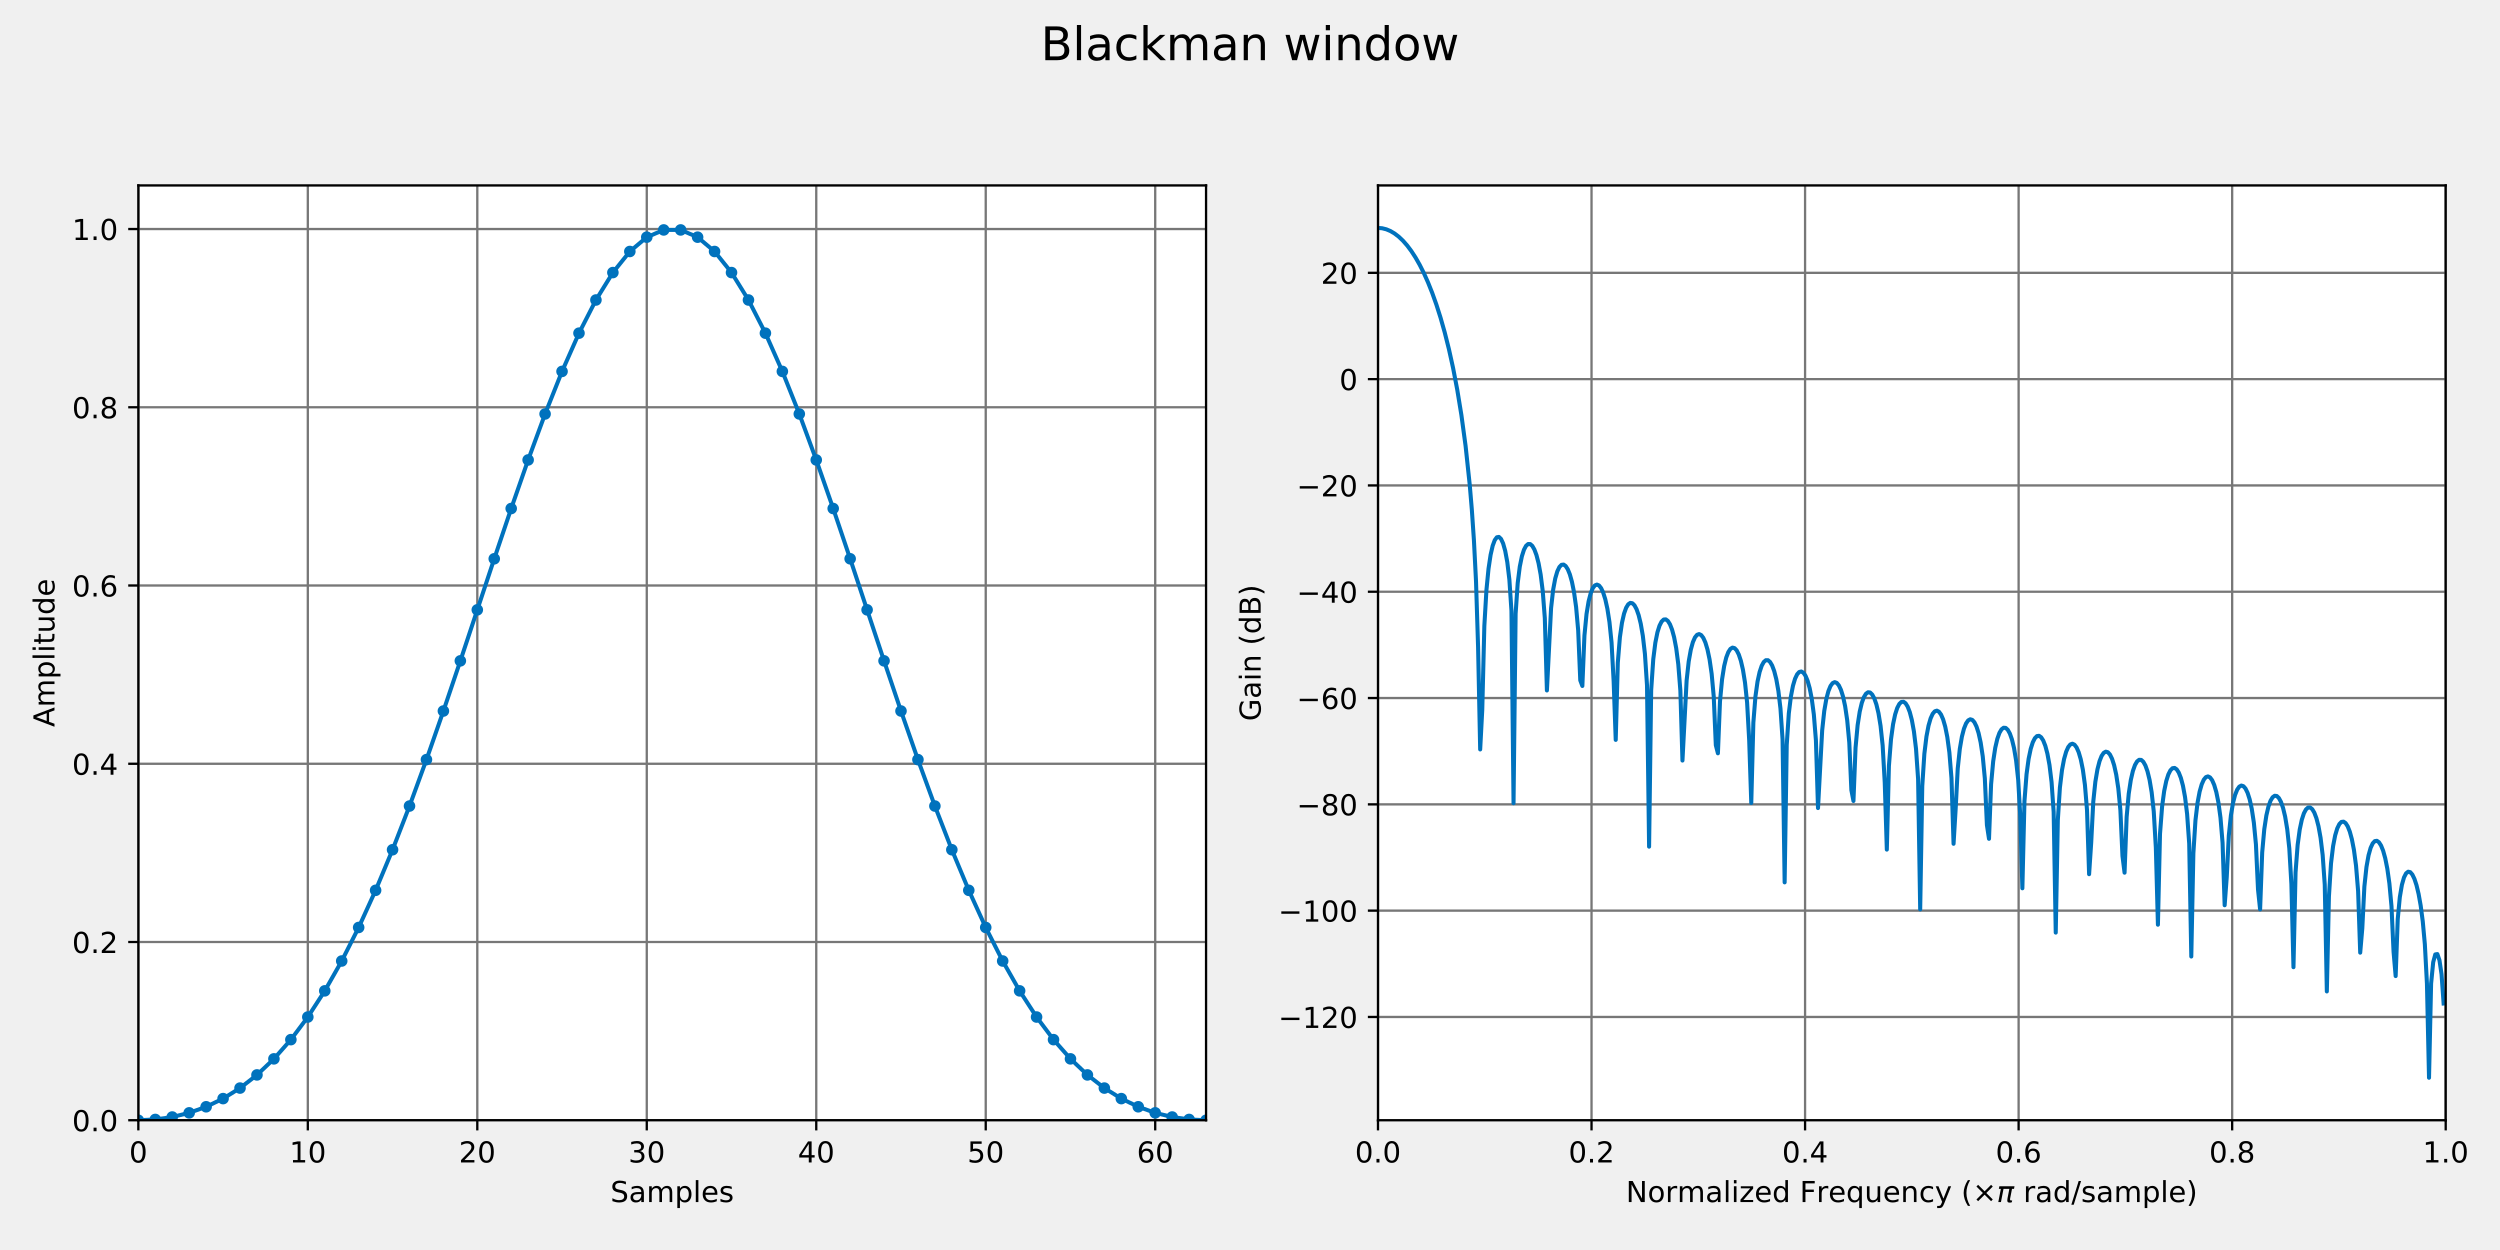 <?xml version="1.0" encoding="utf-8" standalone="no"?>
<!DOCTYPE svg PUBLIC "-//W3C//DTD SVG 1.1//EN"
  "http://www.w3.org/Graphics/SVG/1.1/DTD/svg11.dtd">
<!-- Created with matplotlib (https://matplotlib.org/) -->
<svg height="432pt" version="1.1" viewBox="0 0 864 432" width="864pt" xmlns="http://www.w3.org/2000/svg" xmlns:xlink="http://www.w3.org/1999/xlink">
 <defs>
  <style type="text/css">*{stroke-linecap:butt;stroke-linejoin:round;}</style>
 </defs>
 <g id="figure_1">
  <g id="patch_1">
   <path d="M 0 432 
L 864 432 
L 864 0 
L 0 0 
z
" style="fill:#f0f0f0;"/>
  </g>
  <g id="axes_1">
   <g id="patch_2">
    <path d="M 47.81 387.16 
L 416.812 387.16 
L 416.812 64.08 
L 47.81 64.08 
z
" style="fill:#ffffff;"/>
   </g>
   <g id="matplotlib.axis_1">
    <g id="xtick_1">
     <g id="line2d_1">
      <path clip-path="url(#p08e76e2b70)" d="M 47.81 387.16 
L 47.81 64.08 
" style="fill:none;stroke:#777777;stroke-linecap:square;stroke-width:0.8;"/>
     </g>
     <g id="line2d_2">
      <defs>
       <path d="M 0 0 
L 0 3.5 
" id="m829872077d" style="stroke:#000000;stroke-width:0.8;"/>
      </defs>
      <g>
       <use style="stroke:#000000;stroke-width:0.8;" x="47.81" xlink:href="#m829872077d" y="387.16"/>
      </g>
     </g>
     <g id="text_1">
      <!-- 0 -->
      <g transform="translate(44.629 401.758)scale(0.1 -0.1)">
       <defs>
        <path d="M 31.781 66.406 
Q 24.172 66.406 20.328 58.906 
Q 16.5 51.422 16.5 36.375 
Q 16.5 21.391 20.328 13.891 
Q 24.172 6.391 31.781 6.391 
Q 39.453 6.391 43.281 13.891 
Q 47.125 21.391 47.125 36.375 
Q 47.125 51.422 43.281 58.906 
Q 39.453 66.406 31.781 66.406 
z
M 31.781 74.219 
Q 44.047 74.219 50.516 64.516 
Q 56.984 54.828 56.984 36.375 
Q 56.984 17.969 50.516 8.266 
Q 44.047 -1.422 31.781 -1.422 
Q 19.531 -1.422 13.062 8.266 
Q 6.594 17.969 6.594 36.375 
Q 6.594 54.828 13.062 64.516 
Q 19.531 74.219 31.781 74.219 
z
" id="DejaVuSans-48"/>
       </defs>
       <use xlink:href="#DejaVuSans-48"/>
      </g>
     </g>
    </g>
    <g id="xtick_2">
     <g id="line2d_3">
      <path clip-path="url(#p08e76e2b70)" d="M 106.382 387.16 
L 106.382 64.08 
" style="fill:none;stroke:#777777;stroke-linecap:square;stroke-width:0.8;"/>
     </g>
     <g id="line2d_4">
      <g>
       <use style="stroke:#000000;stroke-width:0.8;" x="106.382" xlink:href="#m829872077d" y="387.16"/>
      </g>
     </g>
     <g id="text_2">
      <!-- 10 -->
      <g transform="translate(100.019 401.758)scale(0.1 -0.1)">
       <defs>
        <path d="M 12.406 8.297 
L 28.516 8.297 
L 28.516 63.922 
L 10.984 60.406 
L 10.984 69.391 
L 28.422 72.906 
L 38.281 72.906 
L 38.281 8.297 
L 54.391 8.297 
L 54.391 0 
L 12.406 0 
z
" id="DejaVuSans-49"/>
       </defs>
       <use xlink:href="#DejaVuSans-49"/>
       <use x="63.623" xlink:href="#DejaVuSans-48"/>
      </g>
     </g>
    </g>
    <g id="xtick_3">
     <g id="line2d_5">
      <path clip-path="url(#p08e76e2b70)" d="M 164.954 387.16 
L 164.954 64.08 
" style="fill:none;stroke:#777777;stroke-linecap:square;stroke-width:0.8;"/>
     </g>
     <g id="line2d_6">
      <g>
       <use style="stroke:#000000;stroke-width:0.8;" x="164.954" xlink:href="#m829872077d" y="387.16"/>
      </g>
     </g>
     <g id="text_3">
      <!-- 20 -->
      <g transform="translate(158.591 401.758)scale(0.1 -0.1)">
       <defs>
        <path d="M 19.188 8.297 
L 53.609 8.297 
L 53.609 0 
L 7.328 0 
L 7.328 8.297 
Q 12.938 14.109 22.625 23.891 
Q 32.328 33.688 34.812 36.531 
Q 39.547 41.844 41.422 45.531 
Q 43.312 49.219 43.312 52.781 
Q 43.312 58.594 39.234 62.25 
Q 35.156 65.922 28.609 65.922 
Q 23.969 65.922 18.812 64.312 
Q 13.672 62.703 7.812 59.422 
L 7.812 69.391 
Q 13.766 71.781 18.938 73 
Q 24.125 74.219 28.422 74.219 
Q 39.75 74.219 46.484 68.547 
Q 53.219 62.891 53.219 53.422 
Q 53.219 48.922 51.531 44.891 
Q 49.859 40.875 45.406 35.406 
Q 44.188 33.984 37.641 27.219 
Q 31.109 20.453 19.188 8.297 
z
" id="DejaVuSans-50"/>
       </defs>
       <use xlink:href="#DejaVuSans-50"/>
       <use x="63.623" xlink:href="#DejaVuSans-48"/>
      </g>
     </g>
    </g>
    <g id="xtick_4">
     <g id="line2d_7">
      <path clip-path="url(#p08e76e2b70)" d="M 223.525 387.16 
L 223.525 64.08 
" style="fill:none;stroke:#777777;stroke-linecap:square;stroke-width:0.8;"/>
     </g>
     <g id="line2d_8">
      <g>
       <use style="stroke:#000000;stroke-width:0.8;" x="223.525" xlink:href="#m829872077d" y="387.16"/>
      </g>
     </g>
     <g id="text_4">
      <!-- 30 -->
      <g transform="translate(217.163 401.758)scale(0.1 -0.1)">
       <defs>
        <path d="M 40.578 39.312 
Q 47.656 37.797 51.625 33 
Q 55.609 28.219 55.609 21.188 
Q 55.609 10.406 48.188 4.484 
Q 40.766 -1.422 27.094 -1.422 
Q 22.516 -1.422 17.656 -0.516 
Q 12.797 0.391 7.625 2.203 
L 7.625 11.719 
Q 11.719 9.328 16.594 8.109 
Q 21.484 6.891 26.812 6.891 
Q 36.078 6.891 40.938 10.547 
Q 45.797 14.203 45.797 21.188 
Q 45.797 27.641 41.281 31.266 
Q 36.766 34.906 28.719 34.906 
L 20.219 34.906 
L 20.219 43.016 
L 29.109 43.016 
Q 36.375 43.016 40.234 45.922 
Q 44.094 48.828 44.094 54.297 
Q 44.094 59.906 40.109 62.906 
Q 36.141 65.922 28.719 65.922 
Q 24.656 65.922 20.016 65.031 
Q 15.375 64.156 9.812 62.312 
L 9.812 71.094 
Q 15.438 72.656 20.344 73.438 
Q 25.25 74.219 29.594 74.219 
Q 40.828 74.219 47.359 69.109 
Q 53.906 64.016 53.906 55.328 
Q 53.906 49.266 50.438 45.094 
Q 46.969 40.922 40.578 39.312 
z
" id="DejaVuSans-51"/>
       </defs>
       <use xlink:href="#DejaVuSans-51"/>
       <use x="63.623" xlink:href="#DejaVuSans-48"/>
      </g>
     </g>
    </g>
    <g id="xtick_5">
     <g id="line2d_9">
      <path clip-path="url(#p08e76e2b70)" d="M 282.097 387.16 
L 282.097 64.08 
" style="fill:none;stroke:#777777;stroke-linecap:square;stroke-width:0.8;"/>
     </g>
     <g id="line2d_10">
      <g>
       <use style="stroke:#000000;stroke-width:0.8;" x="282.097" xlink:href="#m829872077d" y="387.16"/>
      </g>
     </g>
     <g id="text_5">
      <!-- 40 -->
      <g transform="translate(275.735 401.758)scale(0.1 -0.1)">
       <defs>
        <path d="M 37.797 64.312 
L 12.891 25.391 
L 37.797 25.391 
z
M 35.203 72.906 
L 47.609 72.906 
L 47.609 25.391 
L 58.016 25.391 
L 58.016 17.188 
L 47.609 17.188 
L 47.609 0 
L 37.797 0 
L 37.797 17.188 
L 4.891 17.188 
L 4.891 26.703 
z
" id="DejaVuSans-52"/>
       </defs>
       <use xlink:href="#DejaVuSans-52"/>
       <use x="63.623" xlink:href="#DejaVuSans-48"/>
      </g>
     </g>
    </g>
    <g id="xtick_6">
     <g id="line2d_11">
      <path clip-path="url(#p08e76e2b70)" d="M 340.669 387.16 
L 340.669 64.08 
" style="fill:none;stroke:#777777;stroke-linecap:square;stroke-width:0.8;"/>
     </g>
     <g id="line2d_12">
      <g>
       <use style="stroke:#000000;stroke-width:0.8;" x="340.669" xlink:href="#m829872077d" y="387.16"/>
      </g>
     </g>
     <g id="text_6">
      <!-- 50 -->
      <g transform="translate(334.307 401.758)scale(0.1 -0.1)">
       <defs>
        <path d="M 10.797 72.906 
L 49.516 72.906 
L 49.516 64.594 
L 19.828 64.594 
L 19.828 46.734 
Q 21.969 47.469 24.109 47.828 
Q 26.266 48.188 28.422 48.188 
Q 40.625 48.188 47.75 41.5 
Q 54.891 34.812 54.891 23.391 
Q 54.891 11.625 47.562 5.094 
Q 40.234 -1.422 26.906 -1.422 
Q 22.312 -1.422 17.547 -0.641 
Q 12.797 0.141 7.719 1.703 
L 7.719 11.625 
Q 12.109 9.234 16.797 8.062 
Q 21.484 6.891 26.703 6.891 
Q 35.156 6.891 40.078 11.328 
Q 45.016 15.766 45.016 23.391 
Q 45.016 31 40.078 35.438 
Q 35.156 39.891 26.703 39.891 
Q 22.75 39.891 18.812 39.016 
Q 14.891 38.141 10.797 36.281 
z
" id="DejaVuSans-53"/>
       </defs>
       <use xlink:href="#DejaVuSans-53"/>
       <use x="63.623" xlink:href="#DejaVuSans-48"/>
      </g>
     </g>
    </g>
    <g id="xtick_7">
     <g id="line2d_13">
      <path clip-path="url(#p08e76e2b70)" d="M 399.241 387.16 
L 399.241 64.08 
" style="fill:none;stroke:#777777;stroke-linecap:square;stroke-width:0.8;"/>
     </g>
     <g id="line2d_14">
      <g>
       <use style="stroke:#000000;stroke-width:0.8;" x="399.241" xlink:href="#m829872077d" y="387.16"/>
      </g>
     </g>
     <g id="text_7">
      <!-- 60 -->
      <g transform="translate(392.878 401.758)scale(0.1 -0.1)">
       <defs>
        <path d="M 33.016 40.375 
Q 26.375 40.375 22.484 35.828 
Q 18.609 31.297 18.609 23.391 
Q 18.609 15.531 22.484 10.953 
Q 26.375 6.391 33.016 6.391 
Q 39.656 6.391 43.531 10.953 
Q 47.406 15.531 47.406 23.391 
Q 47.406 31.297 43.531 35.828 
Q 39.656 40.375 33.016 40.375 
z
M 52.594 71.297 
L 52.594 62.312 
Q 48.875 64.062 45.094 64.984 
Q 41.312 65.922 37.594 65.922 
Q 27.828 65.922 22.672 59.328 
Q 17.531 52.734 16.797 39.406 
Q 19.672 43.656 24.016 45.922 
Q 28.375 48.188 33.594 48.188 
Q 44.578 48.188 50.953 41.516 
Q 57.328 34.859 57.328 23.391 
Q 57.328 12.156 50.688 5.359 
Q 44.047 -1.422 33.016 -1.422 
Q 20.359 -1.422 13.672 8.266 
Q 6.984 17.969 6.984 36.375 
Q 6.984 53.656 15.188 63.938 
Q 23.391 74.219 37.203 74.219 
Q 40.922 74.219 44.703 73.484 
Q 48.484 72.75 52.594 71.297 
z
" id="DejaVuSans-54"/>
       </defs>
       <use xlink:href="#DejaVuSans-54"/>
       <use x="63.623" xlink:href="#DejaVuSans-48"/>
      </g>
     </g>
    </g>
    <g id="text_8">
     <!-- Samples -->
     <g transform="translate(210.958 415.437)scale(0.1 -0.1)">
      <defs>
       <path d="M 53.516 70.516 
L 53.516 60.891 
Q 47.906 63.578 42.922 64.891 
Q 37.938 66.219 33.297 66.219 
Q 25.25 66.219 20.875 63.094 
Q 16.5 59.969 16.5 54.203 
Q 16.5 49.359 19.406 46.891 
Q 22.312 44.438 30.422 42.922 
L 36.375 41.703 
Q 47.406 39.594 52.656 34.297 
Q 57.906 29 57.906 20.125 
Q 57.906 9.516 50.797 4.047 
Q 43.703 -1.422 29.984 -1.422 
Q 24.812 -1.422 18.969 -0.25 
Q 13.141 0.922 6.891 3.219 
L 6.891 13.375 
Q 12.891 10.016 18.656 8.297 
Q 24.422 6.594 29.984 6.594 
Q 38.422 6.594 43.016 9.906 
Q 47.609 13.234 47.609 19.391 
Q 47.609 24.75 44.312 27.781 
Q 41.016 30.812 33.5 32.328 
L 27.484 33.5 
Q 16.453 35.688 11.516 40.375 
Q 6.594 45.062 6.594 53.422 
Q 6.594 63.094 13.406 68.656 
Q 20.219 74.219 32.172 74.219 
Q 37.312 74.219 42.625 73.281 
Q 47.953 72.359 53.516 70.516 
z
" id="DejaVuSans-83"/>
       <path d="M 34.281 27.484 
Q 23.391 27.484 19.188 25 
Q 14.984 22.516 14.984 16.5 
Q 14.984 11.719 18.141 8.906 
Q 21.297 6.109 26.703 6.109 
Q 34.188 6.109 38.703 11.406 
Q 43.219 16.703 43.219 25.484 
L 43.219 27.484 
z
M 52.203 31.203 
L 52.203 0 
L 43.219 0 
L 43.219 8.297 
Q 40.141 3.328 35.547 0.953 
Q 30.953 -1.422 24.312 -1.422 
Q 15.922 -1.422 10.953 3.297 
Q 6 8.016 6 15.922 
Q 6 25.141 12.172 29.828 
Q 18.359 34.516 30.609 34.516 
L 43.219 34.516 
L 43.219 35.406 
Q 43.219 41.609 39.141 45 
Q 35.062 48.391 27.688 48.391 
Q 23 48.391 18.547 47.266 
Q 14.109 46.141 10.016 43.891 
L 10.016 52.203 
Q 14.938 54.109 19.578 55.047 
Q 24.219 56 28.609 56 
Q 40.484 56 46.344 49.844 
Q 52.203 43.703 52.203 31.203 
z
" id="DejaVuSans-97"/>
       <path d="M 52 44.188 
Q 55.375 50.25 60.062 53.125 
Q 64.75 56 71.094 56 
Q 79.641 56 84.281 50.016 
Q 88.922 44.047 88.922 33.016 
L 88.922 0 
L 79.891 0 
L 79.891 32.719 
Q 79.891 40.578 77.094 44.375 
Q 74.312 48.188 68.609 48.188 
Q 61.625 48.188 57.562 43.547 
Q 53.516 38.922 53.516 30.906 
L 53.516 0 
L 44.484 0 
L 44.484 32.719 
Q 44.484 40.625 41.703 44.406 
Q 38.922 48.188 33.109 48.188 
Q 26.219 48.188 22.156 43.531 
Q 18.109 38.875 18.109 30.906 
L 18.109 0 
L 9.078 0 
L 9.078 54.688 
L 18.109 54.688 
L 18.109 46.188 
Q 21.188 51.219 25.484 53.609 
Q 29.781 56 35.688 56 
Q 41.656 56 45.828 52.969 
Q 50 49.953 52 44.188 
z
" id="DejaVuSans-109"/>
       <path d="M 18.109 8.203 
L 18.109 -20.797 
L 9.078 -20.797 
L 9.078 54.688 
L 18.109 54.688 
L 18.109 46.391 
Q 20.953 51.266 25.266 53.625 
Q 29.594 56 35.594 56 
Q 45.562 56 51.781 48.094 
Q 58.016 40.188 58.016 27.297 
Q 58.016 14.406 51.781 6.484 
Q 45.562 -1.422 35.594 -1.422 
Q 29.594 -1.422 25.266 0.953 
Q 20.953 3.328 18.109 8.203 
z
M 48.688 27.297 
Q 48.688 37.203 44.609 42.844 
Q 40.531 48.484 33.406 48.484 
Q 26.266 48.484 22.188 42.844 
Q 18.109 37.203 18.109 27.297 
Q 18.109 17.391 22.188 11.75 
Q 26.266 6.109 33.406 6.109 
Q 40.531 6.109 44.609 11.75 
Q 48.688 17.391 48.688 27.297 
z
" id="DejaVuSans-112"/>
       <path d="M 9.422 75.984 
L 18.406 75.984 
L 18.406 0 
L 9.422 0 
z
" id="DejaVuSans-108"/>
       <path d="M 56.203 29.594 
L 56.203 25.203 
L 14.891 25.203 
Q 15.484 15.922 20.484 11.062 
Q 25.484 6.203 34.422 6.203 
Q 39.594 6.203 44.453 7.469 
Q 49.312 8.734 54.109 11.281 
L 54.109 2.781 
Q 49.266 0.734 44.188 -0.344 
Q 39.109 -1.422 33.891 -1.422 
Q 20.797 -1.422 13.156 6.188 
Q 5.516 13.812 5.516 26.812 
Q 5.516 40.234 12.766 48.109 
Q 20.016 56 32.328 56 
Q 43.359 56 49.781 48.891 
Q 56.203 41.797 56.203 29.594 
z
M 47.219 32.234 
Q 47.125 39.594 43.094 43.984 
Q 39.062 48.391 32.422 48.391 
Q 24.906 48.391 20.391 44.141 
Q 15.875 39.891 15.188 32.172 
z
" id="DejaVuSans-101"/>
       <path d="M 44.281 53.078 
L 44.281 44.578 
Q 40.484 46.531 36.375 47.5 
Q 32.281 48.484 27.875 48.484 
Q 21.188 48.484 17.844 46.438 
Q 14.5 44.391 14.5 40.281 
Q 14.5 37.156 16.891 35.375 
Q 19.281 33.594 26.516 31.984 
L 29.594 31.297 
Q 39.156 29.25 43.188 25.516 
Q 47.219 21.781 47.219 15.094 
Q 47.219 7.469 41.188 3.016 
Q 35.156 -1.422 24.609 -1.422 
Q 20.219 -1.422 15.453 -0.562 
Q 10.688 0.297 5.422 2 
L 5.422 11.281 
Q 10.406 8.688 15.234 7.391 
Q 20.062 6.109 24.812 6.109 
Q 31.156 6.109 34.562 8.281 
Q 37.984 10.453 37.984 14.406 
Q 37.984 18.062 35.516 20.016 
Q 33.062 21.969 24.703 23.781 
L 21.578 24.516 
Q 13.234 26.266 9.516 29.906 
Q 5.812 33.547 5.812 39.891 
Q 5.812 47.609 11.281 51.797 
Q 16.75 56 26.812 56 
Q 31.781 56 36.172 55.266 
Q 40.578 54.547 44.281 53.078 
z
" id="DejaVuSans-115"/>
      </defs>
      <use xlink:href="#DejaVuSans-83"/>
      <use x="63.477" xlink:href="#DejaVuSans-97"/>
      <use x="124.756" xlink:href="#DejaVuSans-109"/>
      <use x="222.168" xlink:href="#DejaVuSans-112"/>
      <use x="285.645" xlink:href="#DejaVuSans-108"/>
      <use x="313.428" xlink:href="#DejaVuSans-101"/>
      <use x="374.951" xlink:href="#DejaVuSans-115"/>
     </g>
    </g>
   </g>
   <g id="matplotlib.axis_2">
    <g id="ytick_1">
     <g id="line2d_15">
      <path clip-path="url(#p08e76e2b70)" d="M 47.81 387.16 
L 416.812 387.16 
" style="fill:none;stroke:#777777;stroke-linecap:square;stroke-width:0.8;"/>
     </g>
     <g id="line2d_16">
      <defs>
       <path d="M 0 0 
L -3.5 0 
" id="mad1283b830" style="stroke:#000000;stroke-width:0.8;"/>
      </defs>
      <g>
       <use style="stroke:#000000;stroke-width:0.8;" x="47.81" xlink:href="#mad1283b830" y="387.16"/>
      </g>
     </g>
     <g id="text_9">
      <!-- 0.0 -->
      <g transform="translate(24.907 390.959)scale(0.1 -0.1)">
       <defs>
        <path d="M 10.688 12.406 
L 21 12.406 
L 21 0 
L 10.688 0 
z
" id="DejaVuSans-46"/>
       </defs>
       <use xlink:href="#DejaVuSans-48"/>
       <use x="63.623" xlink:href="#DejaVuSans-46"/>
       <use x="95.41" xlink:href="#DejaVuSans-48"/>
      </g>
     </g>
    </g>
    <g id="ytick_2">
     <g id="line2d_17">
      <path clip-path="url(#p08e76e2b70)" d="M 47.81 325.558 
L 416.812 325.558 
" style="fill:none;stroke:#777777;stroke-linecap:square;stroke-width:0.8;"/>
     </g>
     <g id="line2d_18">
      <g>
       <use style="stroke:#000000;stroke-width:0.8;" x="47.81" xlink:href="#mad1283b830" y="325.558"/>
      </g>
     </g>
     <g id="text_10">
      <!-- 0.2 -->
      <g transform="translate(24.907 329.357)scale(0.1 -0.1)">
       <use xlink:href="#DejaVuSans-48"/>
       <use x="63.623" xlink:href="#DejaVuSans-46"/>
       <use x="95.41" xlink:href="#DejaVuSans-50"/>
      </g>
     </g>
    </g>
    <g id="ytick_3">
     <g id="line2d_19">
      <path clip-path="url(#p08e76e2b70)" d="M 47.81 263.956 
L 416.812 263.956 
" style="fill:none;stroke:#777777;stroke-linecap:square;stroke-width:0.8;"/>
     </g>
     <g id="line2d_20">
      <g>
       <use style="stroke:#000000;stroke-width:0.8;" x="47.81" xlink:href="#mad1283b830" y="263.956"/>
      </g>
     </g>
     <g id="text_11">
      <!-- 0.4 -->
      <g transform="translate(24.907 267.756)scale(0.1 -0.1)">
       <use xlink:href="#DejaVuSans-48"/>
       <use x="63.623" xlink:href="#DejaVuSans-46"/>
       <use x="95.41" xlink:href="#DejaVuSans-52"/>
      </g>
     </g>
    </g>
    <g id="ytick_4">
     <g id="line2d_21">
      <path clip-path="url(#p08e76e2b70)" d="M 47.81 202.355 
L 416.812 202.355 
" style="fill:none;stroke:#777777;stroke-linecap:square;stroke-width:0.8;"/>
     </g>
     <g id="line2d_22">
      <g>
       <use style="stroke:#000000;stroke-width:0.8;" x="47.81" xlink:href="#mad1283b830" y="202.355"/>
      </g>
     </g>
     <g id="text_12">
      <!-- 0.6 -->
      <g transform="translate(24.907 206.154)scale(0.1 -0.1)">
       <use xlink:href="#DejaVuSans-48"/>
       <use x="63.623" xlink:href="#DejaVuSans-46"/>
       <use x="95.41" xlink:href="#DejaVuSans-54"/>
      </g>
     </g>
    </g>
    <g id="ytick_5">
     <g id="line2d_23">
      <path clip-path="url(#p08e76e2b70)" d="M 47.81 140.753 
L 416.812 140.753 
" style="fill:none;stroke:#777777;stroke-linecap:square;stroke-width:0.8;"/>
     </g>
     <g id="line2d_24">
      <g>
       <use style="stroke:#000000;stroke-width:0.8;" x="47.81" xlink:href="#mad1283b830" y="140.753"/>
      </g>
     </g>
     <g id="text_13">
      <!-- 0.8 -->
      <g transform="translate(24.907 144.552)scale(0.1 -0.1)">
       <defs>
        <path d="M 31.781 34.625 
Q 24.75 34.625 20.719 30.859 
Q 16.703 27.094 16.703 20.516 
Q 16.703 13.922 20.719 10.156 
Q 24.75 6.391 31.781 6.391 
Q 38.812 6.391 42.859 10.172 
Q 46.922 13.969 46.922 20.516 
Q 46.922 27.094 42.891 30.859 
Q 38.875 34.625 31.781 34.625 
z
M 21.922 38.812 
Q 15.578 40.375 12.031 44.719 
Q 8.5 49.078 8.5 55.328 
Q 8.5 64.062 14.719 69.141 
Q 20.953 74.219 31.781 74.219 
Q 42.672 74.219 48.875 69.141 
Q 55.078 64.062 55.078 55.328 
Q 55.078 49.078 51.531 44.719 
Q 48 40.375 41.703 38.812 
Q 48.828 37.156 52.797 32.312 
Q 56.781 27.484 56.781 20.516 
Q 56.781 9.906 50.312 4.234 
Q 43.844 -1.422 31.781 -1.422 
Q 19.734 -1.422 13.25 4.234 
Q 6.781 9.906 6.781 20.516 
Q 6.781 27.484 10.781 32.312 
Q 14.797 37.156 21.922 38.812 
z
M 18.312 54.391 
Q 18.312 48.734 21.844 45.562 
Q 25.391 42.391 31.781 42.391 
Q 38.141 42.391 41.719 45.562 
Q 45.312 48.734 45.312 54.391 
Q 45.312 60.062 41.719 63.234 
Q 38.141 66.406 31.781 66.406 
Q 25.391 66.406 21.844 63.234 
Q 18.312 60.062 18.312 54.391 
z
" id="DejaVuSans-56"/>
       </defs>
       <use xlink:href="#DejaVuSans-48"/>
       <use x="63.623" xlink:href="#DejaVuSans-46"/>
       <use x="95.41" xlink:href="#DejaVuSans-56"/>
      </g>
     </g>
    </g>
    <g id="ytick_6">
     <g id="line2d_25">
      <path clip-path="url(#p08e76e2b70)" d="M 47.81 79.151 
L 416.812 79.151 
" style="fill:none;stroke:#777777;stroke-linecap:square;stroke-width:0.8;"/>
     </g>
     <g id="line2d_26">
      <g>
       <use style="stroke:#000000;stroke-width:0.8;" x="47.81" xlink:href="#mad1283b830" y="79.151"/>
      </g>
     </g>
     <g id="text_14">
      <!-- 1.0 -->
      <g transform="translate(24.907 82.95)scale(0.1 -0.1)">
       <use xlink:href="#DejaVuSans-49"/>
       <use x="63.623" xlink:href="#DejaVuSans-46"/>
       <use x="95.41" xlink:href="#DejaVuSans-48"/>
      </g>
     </g>
    </g>
    <g id="text_15">
     <!-- Amplitude -->
     <g transform="translate(18.827 251.243)rotate(-90)scale(0.1 -0.1)">
      <defs>
       <path d="M 34.188 63.188 
L 20.797 26.906 
L 47.609 26.906 
z
M 28.609 72.906 
L 39.797 72.906 
L 67.578 0 
L 57.328 0 
L 50.688 18.703 
L 17.828 18.703 
L 11.188 0 
L 0.781 0 
z
" id="DejaVuSans-65"/>
       <path d="M 9.422 54.688 
L 18.406 54.688 
L 18.406 0 
L 9.422 0 
z
M 9.422 75.984 
L 18.406 75.984 
L 18.406 64.594 
L 9.422 64.594 
z
" id="DejaVuSans-105"/>
       <path d="M 18.312 70.219 
L 18.312 54.688 
L 36.812 54.688 
L 36.812 47.703 
L 18.312 47.703 
L 18.312 18.016 
Q 18.312 11.328 20.141 9.422 
Q 21.969 7.516 27.594 7.516 
L 36.812 7.516 
L 36.812 0 
L 27.594 0 
Q 17.188 0 13.234 3.875 
Q 9.281 7.766 9.281 18.016 
L 9.281 47.703 
L 2.688 47.703 
L 2.688 54.688 
L 9.281 54.688 
L 9.281 70.219 
z
" id="DejaVuSans-116"/>
       <path d="M 8.5 21.578 
L 8.5 54.688 
L 17.484 54.688 
L 17.484 21.922 
Q 17.484 14.156 20.5 10.266 
Q 23.531 6.391 29.594 6.391 
Q 36.859 6.391 41.078 11.031 
Q 45.312 15.672 45.312 23.688 
L 45.312 54.688 
L 54.297 54.688 
L 54.297 0 
L 45.312 0 
L 45.312 8.406 
Q 42.047 3.422 37.719 1 
Q 33.406 -1.422 27.688 -1.422 
Q 18.266 -1.422 13.375 4.438 
Q 8.5 10.297 8.5 21.578 
z
M 31.109 56 
z
" id="DejaVuSans-117"/>
       <path d="M 45.406 46.391 
L 45.406 75.984 
L 54.391 75.984 
L 54.391 0 
L 45.406 0 
L 45.406 8.203 
Q 42.578 3.328 38.25 0.953 
Q 33.938 -1.422 27.875 -1.422 
Q 17.969 -1.422 11.734 6.484 
Q 5.516 14.406 5.516 27.297 
Q 5.516 40.188 11.734 48.094 
Q 17.969 56 27.875 56 
Q 33.938 56 38.25 53.625 
Q 42.578 51.266 45.406 46.391 
z
M 14.797 27.297 
Q 14.797 17.391 18.875 11.75 
Q 22.953 6.109 30.078 6.109 
Q 37.203 6.109 41.297 11.75 
Q 45.406 17.391 45.406 27.297 
Q 45.406 37.203 41.297 42.844 
Q 37.203 48.484 30.078 48.484 
Q 22.953 48.484 18.875 42.844 
Q 14.797 37.203 14.797 27.297 
z
" id="DejaVuSans-100"/>
      </defs>
      <use xlink:href="#DejaVuSans-65"/>
      <use x="68.408" xlink:href="#DejaVuSans-109"/>
      <use x="165.82" xlink:href="#DejaVuSans-112"/>
      <use x="229.297" xlink:href="#DejaVuSans-108"/>
      <use x="257.08" xlink:href="#DejaVuSans-105"/>
      <use x="284.863" xlink:href="#DejaVuSans-116"/>
      <use x="324.072" xlink:href="#DejaVuSans-117"/>
      <use x="387.451" xlink:href="#DejaVuSans-100"/>
      <use x="450.928" xlink:href="#DejaVuSans-101"/>
     </g>
    </g>
   </g>
   <g id="line2d_27">
    <path clip-path="url(#p08e76e2b70)" d="M 47.81 387.16 
L 53.667 386.883 
L 59.524 386.041 
L 65.382 384.6 
L 71.239 382.503 
L 77.096 379.678 
L 82.953 376.038 
L 88.81 371.492 
L 94.667 365.942 
L 100.525 359.3 
L 106.382 351.485 
L 112.239 342.439 
L 118.096 332.123 
L 123.953 320.533 
L 129.811 307.693 
L 135.668 293.67 
L 141.525 278.567 
L 147.382 262.525 
L 153.239 245.727 
L 159.096 228.39 
L 164.954 210.761 
L 170.811 193.114 
L 176.668 175.745 
L 182.525 158.957 
L 188.382 143.061 
L 194.24 128.36 
L 200.097 115.144 
L 205.954 103.68 
L 211.811 94.203 
L 217.668 86.914 
L 223.525 81.966 
L 229.383 79.465 
L 235.24 79.465 
L 241.097 81.966 
L 246.954 86.914 
L 252.811 94.203 
L 258.669 103.68 
L 264.526 115.144 
L 270.383 128.36 
L 276.24 143.061 
L 282.097 158.957 
L 287.954 175.745 
L 293.812 193.114 
L 299.669 210.761 
L 305.526 228.39 
L 311.383 245.727 
L 317.24 262.525 
L 323.098 278.567 
L 328.955 293.67 
L 334.812 307.693 
L 340.669 320.533 
L 346.526 332.123 
L 352.383 342.439 
L 358.241 351.485 
L 364.098 359.3 
L 369.955 365.942 
L 375.812 371.492 
L 381.669 376.038 
L 387.527 379.678 
L 393.384 382.503 
L 399.241 384.6 
L 405.098 386.041 
L 410.955 386.883 
L 416.812 387.16 
" style="fill:none;stroke:#0072bd;stroke-linecap:square;stroke-width:1.4;"/>
    <defs>
     <path d="M 0 1.5 
C 0.398 1.5 0.779 1.342 1.061 1.061 
C 1.342 0.779 1.5 0.398 1.5 0 
C 1.5 -0.398 1.342 -0.779 1.061 -1.061 
C 0.779 -1.342 0.398 -1.5 0 -1.5 
C -0.398 -1.5 -0.779 -1.342 -1.061 -1.061 
C -1.342 -0.779 -1.5 -0.398 -1.5 0 
C -1.5 0.398 -1.342 0.779 -1.061 1.061 
C -0.779 1.342 -0.398 1.5 0 1.5 
z
" id="m4a5abe5236" style="stroke:#0072bd;"/>
    </defs>
    <g clip-path="url(#p08e76e2b70)">
     <use style="fill:#0072bd;stroke:#0072bd;" x="47.81" xlink:href="#m4a5abe5236" y="387.16"/>
     <use style="fill:#0072bd;stroke:#0072bd;" x="53.667" xlink:href="#m4a5abe5236" y="386.883"/>
     <use style="fill:#0072bd;stroke:#0072bd;" x="59.524" xlink:href="#m4a5abe5236" y="386.041"/>
     <use style="fill:#0072bd;stroke:#0072bd;" x="65.382" xlink:href="#m4a5abe5236" y="384.6"/>
     <use style="fill:#0072bd;stroke:#0072bd;" x="71.239" xlink:href="#m4a5abe5236" y="382.503"/>
     <use style="fill:#0072bd;stroke:#0072bd;" x="77.096" xlink:href="#m4a5abe5236" y="379.678"/>
     <use style="fill:#0072bd;stroke:#0072bd;" x="82.953" xlink:href="#m4a5abe5236" y="376.038"/>
     <use style="fill:#0072bd;stroke:#0072bd;" x="88.81" xlink:href="#m4a5abe5236" y="371.492"/>
     <use style="fill:#0072bd;stroke:#0072bd;" x="94.667" xlink:href="#m4a5abe5236" y="365.942"/>
     <use style="fill:#0072bd;stroke:#0072bd;" x="100.525" xlink:href="#m4a5abe5236" y="359.3"/>
     <use style="fill:#0072bd;stroke:#0072bd;" x="106.382" xlink:href="#m4a5abe5236" y="351.485"/>
     <use style="fill:#0072bd;stroke:#0072bd;" x="112.239" xlink:href="#m4a5abe5236" y="342.439"/>
     <use style="fill:#0072bd;stroke:#0072bd;" x="118.096" xlink:href="#m4a5abe5236" y="332.123"/>
     <use style="fill:#0072bd;stroke:#0072bd;" x="123.953" xlink:href="#m4a5abe5236" y="320.533"/>
     <use style="fill:#0072bd;stroke:#0072bd;" x="129.811" xlink:href="#m4a5abe5236" y="307.693"/>
     <use style="fill:#0072bd;stroke:#0072bd;" x="135.668" xlink:href="#m4a5abe5236" y="293.67"/>
     <use style="fill:#0072bd;stroke:#0072bd;" x="141.525" xlink:href="#m4a5abe5236" y="278.567"/>
     <use style="fill:#0072bd;stroke:#0072bd;" x="147.382" xlink:href="#m4a5abe5236" y="262.525"/>
     <use style="fill:#0072bd;stroke:#0072bd;" x="153.239" xlink:href="#m4a5abe5236" y="245.727"/>
     <use style="fill:#0072bd;stroke:#0072bd;" x="159.096" xlink:href="#m4a5abe5236" y="228.39"/>
     <use style="fill:#0072bd;stroke:#0072bd;" x="164.954" xlink:href="#m4a5abe5236" y="210.761"/>
     <use style="fill:#0072bd;stroke:#0072bd;" x="170.811" xlink:href="#m4a5abe5236" y="193.114"/>
     <use style="fill:#0072bd;stroke:#0072bd;" x="176.668" xlink:href="#m4a5abe5236" y="175.745"/>
     <use style="fill:#0072bd;stroke:#0072bd;" x="182.525" xlink:href="#m4a5abe5236" y="158.957"/>
     <use style="fill:#0072bd;stroke:#0072bd;" x="188.382" xlink:href="#m4a5abe5236" y="143.061"/>
     <use style="fill:#0072bd;stroke:#0072bd;" x="194.24" xlink:href="#m4a5abe5236" y="128.36"/>
     <use style="fill:#0072bd;stroke:#0072bd;" x="200.097" xlink:href="#m4a5abe5236" y="115.144"/>
     <use style="fill:#0072bd;stroke:#0072bd;" x="205.954" xlink:href="#m4a5abe5236" y="103.68"/>
     <use style="fill:#0072bd;stroke:#0072bd;" x="211.811" xlink:href="#m4a5abe5236" y="94.203"/>
     <use style="fill:#0072bd;stroke:#0072bd;" x="217.668" xlink:href="#m4a5abe5236" y="86.914"/>
     <use style="fill:#0072bd;stroke:#0072bd;" x="223.525" xlink:href="#m4a5abe5236" y="81.966"/>
     <use style="fill:#0072bd;stroke:#0072bd;" x="229.383" xlink:href="#m4a5abe5236" y="79.465"/>
     <use style="fill:#0072bd;stroke:#0072bd;" x="235.24" xlink:href="#m4a5abe5236" y="79.465"/>
     <use style="fill:#0072bd;stroke:#0072bd;" x="241.097" xlink:href="#m4a5abe5236" y="81.966"/>
     <use style="fill:#0072bd;stroke:#0072bd;" x="246.954" xlink:href="#m4a5abe5236" y="86.914"/>
     <use style="fill:#0072bd;stroke:#0072bd;" x="252.811" xlink:href="#m4a5abe5236" y="94.203"/>
     <use style="fill:#0072bd;stroke:#0072bd;" x="258.669" xlink:href="#m4a5abe5236" y="103.68"/>
     <use style="fill:#0072bd;stroke:#0072bd;" x="264.526" xlink:href="#m4a5abe5236" y="115.144"/>
     <use style="fill:#0072bd;stroke:#0072bd;" x="270.383" xlink:href="#m4a5abe5236" y="128.36"/>
     <use style="fill:#0072bd;stroke:#0072bd;" x="276.24" xlink:href="#m4a5abe5236" y="143.061"/>
     <use style="fill:#0072bd;stroke:#0072bd;" x="282.097" xlink:href="#m4a5abe5236" y="158.957"/>
     <use style="fill:#0072bd;stroke:#0072bd;" x="287.954" xlink:href="#m4a5abe5236" y="175.745"/>
     <use style="fill:#0072bd;stroke:#0072bd;" x="293.812" xlink:href="#m4a5abe5236" y="193.114"/>
     <use style="fill:#0072bd;stroke:#0072bd;" x="299.669" xlink:href="#m4a5abe5236" y="210.761"/>
     <use style="fill:#0072bd;stroke:#0072bd;" x="305.526" xlink:href="#m4a5abe5236" y="228.39"/>
     <use style="fill:#0072bd;stroke:#0072bd;" x="311.383" xlink:href="#m4a5abe5236" y="245.727"/>
     <use style="fill:#0072bd;stroke:#0072bd;" x="317.24" xlink:href="#m4a5abe5236" y="262.525"/>
     <use style="fill:#0072bd;stroke:#0072bd;" x="323.098" xlink:href="#m4a5abe5236" y="278.567"/>
     <use style="fill:#0072bd;stroke:#0072bd;" x="328.955" xlink:href="#m4a5abe5236" y="293.67"/>
     <use style="fill:#0072bd;stroke:#0072bd;" x="334.812" xlink:href="#m4a5abe5236" y="307.693"/>
     <use style="fill:#0072bd;stroke:#0072bd;" x="340.669" xlink:href="#m4a5abe5236" y="320.533"/>
     <use style="fill:#0072bd;stroke:#0072bd;" x="346.526" xlink:href="#m4a5abe5236" y="332.123"/>
     <use style="fill:#0072bd;stroke:#0072bd;" x="352.383" xlink:href="#m4a5abe5236" y="342.439"/>
     <use style="fill:#0072bd;stroke:#0072bd;" x="358.241" xlink:href="#m4a5abe5236" y="351.485"/>
     <use style="fill:#0072bd;stroke:#0072bd;" x="364.098" xlink:href="#m4a5abe5236" y="359.3"/>
     <use style="fill:#0072bd;stroke:#0072bd;" x="369.955" xlink:href="#m4a5abe5236" y="365.942"/>
     <use style="fill:#0072bd;stroke:#0072bd;" x="375.812" xlink:href="#m4a5abe5236" y="371.492"/>
     <use style="fill:#0072bd;stroke:#0072bd;" x="381.669" xlink:href="#m4a5abe5236" y="376.038"/>
     <use style="fill:#0072bd;stroke:#0072bd;" x="387.527" xlink:href="#m4a5abe5236" y="379.678"/>
     <use style="fill:#0072bd;stroke:#0072bd;" x="393.384" xlink:href="#m4a5abe5236" y="382.503"/>
     <use style="fill:#0072bd;stroke:#0072bd;" x="399.241" xlink:href="#m4a5abe5236" y="384.6"/>
     <use style="fill:#0072bd;stroke:#0072bd;" x="405.098" xlink:href="#m4a5abe5236" y="386.041"/>
     <use style="fill:#0072bd;stroke:#0072bd;" x="410.955" xlink:href="#m4a5abe5236" y="386.883"/>
     <use style="fill:#0072bd;stroke:#0072bd;" x="416.812" xlink:href="#m4a5abe5236" y="387.16"/>
    </g>
   </g>
   <g id="patch_3">
    <path d="M 47.81 387.16 
L 47.81 64.08 
" style="fill:none;stroke:#000000;stroke-linecap:square;stroke-linejoin:miter;stroke-width:0.8;"/>
   </g>
   <g id="patch_4">
    <path d="M 416.812 387.16 
L 416.812 64.08 
" style="fill:none;stroke:#000000;stroke-linecap:square;stroke-linejoin:miter;stroke-width:0.8;"/>
   </g>
   <g id="patch_5">
    <path d="M 47.81 387.16 
L 416.812 387.16 
" style="fill:none;stroke:#000000;stroke-linecap:square;stroke-linejoin:miter;stroke-width:0.8;"/>
   </g>
   <g id="patch_6">
    <path d="M 47.81 64.08 
L 416.812 64.08 
" style="fill:none;stroke:#000000;stroke-linecap:square;stroke-linejoin:miter;stroke-width:0.8;"/>
   </g>
  </g>
  <g id="axes_2">
   <g id="patch_7">
    <path d="M 476.233 387.16 
L 845.235 387.16 
L 845.235 64.08 
L 476.233 64.08 
z
" style="fill:#ffffff;"/>
   </g>
   <g id="matplotlib.axis_3">
    <g id="xtick_8">
     <g id="line2d_28">
      <path clip-path="url(#p1f994796c1)" d="M 476.233 387.16 
L 476.233 64.08 
" style="fill:none;stroke:#777777;stroke-linecap:square;stroke-width:0.8;"/>
     </g>
     <g id="line2d_29">
      <g>
       <use style="stroke:#000000;stroke-width:0.8;" x="476.233" xlink:href="#m829872077d" y="387.16"/>
      </g>
     </g>
     <g id="text_16">
      <!-- 0.0 -->
      <g transform="translate(468.281 401.758)scale(0.1 -0.1)">
       <use xlink:href="#DejaVuSans-48"/>
       <use x="63.623" xlink:href="#DejaVuSans-46"/>
       <use x="95.41" xlink:href="#DejaVuSans-48"/>
      </g>
     </g>
    </g>
    <g id="xtick_9">
     <g id="line2d_30">
      <path clip-path="url(#p1f994796c1)" d="M 550.033 387.16 
L 550.033 64.08 
" style="fill:none;stroke:#777777;stroke-linecap:square;stroke-width:0.8;"/>
     </g>
     <g id="line2d_31">
      <g>
       <use style="stroke:#000000;stroke-width:0.8;" x="550.033" xlink:href="#m829872077d" y="387.16"/>
      </g>
     </g>
     <g id="text_17">
      <!-- 0.2 -->
      <g transform="translate(542.081 401.758)scale(0.1 -0.1)">
       <use xlink:href="#DejaVuSans-48"/>
       <use x="63.623" xlink:href="#DejaVuSans-46"/>
       <use x="95.41" xlink:href="#DejaVuSans-50"/>
      </g>
     </g>
    </g>
    <g id="xtick_10">
     <g id="line2d_32">
      <path clip-path="url(#p1f994796c1)" d="M 623.833 387.16 
L 623.833 64.08 
" style="fill:none;stroke:#777777;stroke-linecap:square;stroke-width:0.8;"/>
     </g>
     <g id="line2d_33">
      <g>
       <use style="stroke:#000000;stroke-width:0.8;" x="623.833" xlink:href="#m829872077d" y="387.16"/>
      </g>
     </g>
     <g id="text_18">
      <!-- 0.4 -->
      <g transform="translate(615.882 401.758)scale(0.1 -0.1)">
       <use xlink:href="#DejaVuSans-48"/>
       <use x="63.623" xlink:href="#DejaVuSans-46"/>
       <use x="95.41" xlink:href="#DejaVuSans-52"/>
      </g>
     </g>
    </g>
    <g id="xtick_11">
     <g id="line2d_34">
      <path clip-path="url(#p1f994796c1)" d="M 697.634 387.16 
L 697.634 64.08 
" style="fill:none;stroke:#777777;stroke-linecap:square;stroke-width:0.8;"/>
     </g>
     <g id="line2d_35">
      <g>
       <use style="stroke:#000000;stroke-width:0.8;" x="697.634" xlink:href="#m829872077d" y="387.16"/>
      </g>
     </g>
     <g id="text_19">
      <!-- 0.6 -->
      <g transform="translate(689.682 401.758)scale(0.1 -0.1)">
       <use xlink:href="#DejaVuSans-48"/>
       <use x="63.623" xlink:href="#DejaVuSans-46"/>
       <use x="95.41" xlink:href="#DejaVuSans-54"/>
      </g>
     </g>
    </g>
    <g id="xtick_12">
     <g id="line2d_36">
      <path clip-path="url(#p1f994796c1)" d="M 771.434 387.16 
L 771.434 64.08 
" style="fill:none;stroke:#777777;stroke-linecap:square;stroke-width:0.8;"/>
     </g>
     <g id="line2d_37">
      <g>
       <use style="stroke:#000000;stroke-width:0.8;" x="771.434" xlink:href="#m829872077d" y="387.16"/>
      </g>
     </g>
     <g id="text_20">
      <!-- 0.8 -->
      <g transform="translate(763.483 401.758)scale(0.1 -0.1)">
       <use xlink:href="#DejaVuSans-48"/>
       <use x="63.623" xlink:href="#DejaVuSans-46"/>
       <use x="95.41" xlink:href="#DejaVuSans-56"/>
      </g>
     </g>
    </g>
    <g id="xtick_13">
     <g id="line2d_38">
      <path clip-path="url(#p1f994796c1)" d="M 845.235 387.16 
L 845.235 64.08 
" style="fill:none;stroke:#777777;stroke-linecap:square;stroke-width:0.8;"/>
     </g>
     <g id="line2d_39">
      <g>
       <use style="stroke:#000000;stroke-width:0.8;" x="845.235" xlink:href="#m829872077d" y="387.16"/>
      </g>
     </g>
     <g id="text_21">
      <!-- 1.0 -->
      <g transform="translate(837.283 401.758)scale(0.1 -0.1)">
       <use xlink:href="#DejaVuSans-49"/>
       <use x="63.623" xlink:href="#DejaVuSans-46"/>
       <use x="95.41" xlink:href="#DejaVuSans-48"/>
      </g>
     </g>
    </g>
    <g id="text_22">
     <!-- Normalized Frequency ($\times \pi$ rad/sample) -->
     <g transform="translate(561.934 415.438)scale(0.1 -0.1)">
      <defs>
       <path d="M 9.812 72.906 
L 23.094 72.906 
L 55.422 11.922 
L 55.422 72.906 
L 64.984 72.906 
L 64.984 0 
L 51.703 0 
L 19.391 60.984 
L 19.391 0 
L 9.812 0 
z
" id="DejaVuSans-78"/>
       <path d="M 30.609 48.391 
Q 23.391 48.391 19.188 42.75 
Q 14.984 37.109 14.984 27.297 
Q 14.984 17.484 19.156 11.844 
Q 23.344 6.203 30.609 6.203 
Q 37.797 6.203 41.984 11.859 
Q 46.188 17.531 46.188 27.297 
Q 46.188 37.016 41.984 42.703 
Q 37.797 48.391 30.609 48.391 
z
M 30.609 56 
Q 42.328 56 49.016 48.375 
Q 55.719 40.766 55.719 27.297 
Q 55.719 13.875 49.016 6.219 
Q 42.328 -1.422 30.609 -1.422 
Q 18.844 -1.422 12.172 6.219 
Q 5.516 13.875 5.516 27.297 
Q 5.516 40.766 12.172 48.375 
Q 18.844 56 30.609 56 
z
" id="DejaVuSans-111"/>
       <path d="M 41.109 46.297 
Q 39.594 47.172 37.812 47.578 
Q 36.031 48 33.891 48 
Q 26.266 48 22.188 43.047 
Q 18.109 38.094 18.109 28.812 
L 18.109 0 
L 9.078 0 
L 9.078 54.688 
L 18.109 54.688 
L 18.109 46.188 
Q 20.953 51.172 25.484 53.578 
Q 30.031 56 36.531 56 
Q 37.453 56 38.578 55.875 
Q 39.703 55.766 41.062 55.516 
z
" id="DejaVuSans-114"/>
       <path d="M 5.516 54.688 
L 48.188 54.688 
L 48.188 46.484 
L 14.406 7.172 
L 48.188 7.172 
L 48.188 0 
L 4.297 0 
L 4.297 8.203 
L 38.094 47.516 
L 5.516 47.516 
z
" id="DejaVuSans-122"/>
       <path id="DejaVuSans-32"/>
       <path d="M 9.812 72.906 
L 51.703 72.906 
L 51.703 64.594 
L 19.672 64.594 
L 19.672 43.109 
L 48.578 43.109 
L 48.578 34.812 
L 19.672 34.812 
L 19.672 0 
L 9.812 0 
z
" id="DejaVuSans-70"/>
       <path d="M 14.797 27.297 
Q 14.797 17.391 18.875 11.75 
Q 22.953 6.109 30.078 6.109 
Q 37.203 6.109 41.297 11.75 
Q 45.406 17.391 45.406 27.297 
Q 45.406 37.203 41.297 42.844 
Q 37.203 48.484 30.078 48.484 
Q 22.953 48.484 18.875 42.844 
Q 14.797 37.203 14.797 27.297 
z
M 45.406 8.203 
Q 42.578 3.328 38.25 0.953 
Q 33.938 -1.422 27.875 -1.422 
Q 17.969 -1.422 11.734 6.484 
Q 5.516 14.406 5.516 27.297 
Q 5.516 40.188 11.734 48.094 
Q 17.969 56 27.875 56 
Q 33.938 56 38.25 53.625 
Q 42.578 51.266 45.406 46.391 
L 45.406 54.688 
L 54.391 54.688 
L 54.391 -20.797 
L 45.406 -20.797 
z
" id="DejaVuSans-113"/>
       <path d="M 54.891 33.016 
L 54.891 0 
L 45.906 0 
L 45.906 32.719 
Q 45.906 40.484 42.875 44.328 
Q 39.844 48.188 33.797 48.188 
Q 26.516 48.188 22.312 43.547 
Q 18.109 38.922 18.109 30.906 
L 18.109 0 
L 9.078 0 
L 9.078 54.688 
L 18.109 54.688 
L 18.109 46.188 
Q 21.344 51.125 25.703 53.562 
Q 30.078 56 35.797 56 
Q 45.219 56 50.047 50.172 
Q 54.891 44.344 54.891 33.016 
z
" id="DejaVuSans-110"/>
       <path d="M 48.781 52.594 
L 48.781 44.188 
Q 44.969 46.297 41.141 47.344 
Q 37.312 48.391 33.406 48.391 
Q 24.656 48.391 19.812 42.844 
Q 14.984 37.312 14.984 27.297 
Q 14.984 17.281 19.812 11.734 
Q 24.656 6.203 33.406 6.203 
Q 37.312 6.203 41.141 7.25 
Q 44.969 8.297 48.781 10.406 
L 48.781 2.094 
Q 45.016 0.344 40.984 -0.531 
Q 36.969 -1.422 32.422 -1.422 
Q 20.062 -1.422 12.781 6.344 
Q 5.516 14.109 5.516 27.297 
Q 5.516 40.672 12.859 48.328 
Q 20.219 56 33.016 56 
Q 37.156 56 41.109 55.141 
Q 45.062 54.297 48.781 52.594 
z
" id="DejaVuSans-99"/>
       <path d="M 32.172 -5.078 
Q 28.375 -14.844 24.75 -17.812 
Q 21.141 -20.797 15.094 -20.797 
L 7.906 -20.797 
L 7.906 -13.281 
L 13.188 -13.281 
Q 16.891 -13.281 18.938 -11.516 
Q 21 -9.766 23.484 -3.219 
L 25.094 0.875 
L 2.984 54.688 
L 12.5 54.688 
L 29.594 11.922 
L 46.688 54.688 
L 56.203 54.688 
z
" id="DejaVuSans-121"/>
       <path d="M 31 75.875 
Q 24.469 64.656 21.281 53.656 
Q 18.109 42.672 18.109 31.391 
Q 18.109 20.125 21.312 9.062 
Q 24.516 -2 31 -13.188 
L 23.188 -13.188 
Q 15.875 -1.703 12.234 9.375 
Q 8.594 20.453 8.594 31.391 
Q 8.594 42.281 12.203 53.312 
Q 15.828 64.359 23.188 75.875 
z
" id="DejaVuSans-40"/>
       <path d="M 70.125 53.719 
L 47.797 31.297 
L 70.125 8.984 
L 64.312 3.078 
L 41.891 25.484 
L 19.484 3.078 
L 13.719 8.984 
L 35.984 31.297 
L 13.719 53.719 
L 19.484 59.625 
L 41.891 37.203 
L 64.312 59.625 
z
" id="DejaVuSans-215"/>
       <path d="M 9.125 54.688 
L 61.531 54.688 
L 59.766 45.703 
L 52.875 45.703 
L 46.344 12.109 
Q 45.656 8.594 46.578 7.031 
Q 47.469 5.516 50.141 5.516 
Q 50.875 5.516 51.953 5.672 
Q 53.078 5.766 53.422 5.812 
L 52.156 -0.688 
Q 50.344 -1.312 48.484 -1.609 
Q 46.578 -1.906 44.781 -1.906 
Q 38.922 -1.906 37.312 1.266 
Q 35.688 4.5 37.359 13.094 
L 43.703 45.703 
L 23.531 45.703 
L 14.656 0 
L 5.469 0 
L 14.359 45.703 
L 7.375 45.703 
z
" id="DejaVuSans-Oblique-960"/>
       <path d="M 25.391 72.906 
L 33.688 72.906 
L 8.297 -9.281 
L 0 -9.281 
z
" id="DejaVuSans-47"/>
       <path d="M 8.016 75.875 
L 15.828 75.875 
Q 23.141 64.359 26.781 53.312 
Q 30.422 42.281 30.422 31.391 
Q 30.422 20.453 26.781 9.375 
Q 23.141 -1.703 15.828 -13.188 
L 8.016 -13.188 
Q 14.5 -2 17.703 9.062 
Q 20.906 20.125 20.906 31.391 
Q 20.906 42.672 17.703 53.656 
Q 14.5 64.656 8.016 75.875 
z
" id="DejaVuSans-41"/>
      </defs>
      <use transform="translate(0 0.016)" xlink:href="#DejaVuSans-78"/>
      <use transform="translate(74.805 0.016)" xlink:href="#DejaVuSans-111"/>
      <use transform="translate(135.986 0.016)" xlink:href="#DejaVuSans-114"/>
      <use transform="translate(177.1 0.016)" xlink:href="#DejaVuSans-109"/>
      <use transform="translate(274.512 0.016)" xlink:href="#DejaVuSans-97"/>
      <use transform="translate(335.791 0.016)" xlink:href="#DejaVuSans-108"/>
      <use transform="translate(363.574 0.016)" xlink:href="#DejaVuSans-105"/>
      <use transform="translate(391.357 0.016)" xlink:href="#DejaVuSans-122"/>
      <use transform="translate(443.848 0.016)" xlink:href="#DejaVuSans-101"/>
      <use transform="translate(505.371 0.016)" xlink:href="#DejaVuSans-100"/>
      <use transform="translate(568.848 0.016)" xlink:href="#DejaVuSans-32"/>
      <use transform="translate(600.635 0.016)" xlink:href="#DejaVuSans-70"/>
      <use transform="translate(658.154 0.016)" xlink:href="#DejaVuSans-114"/>
      <use transform="translate(699.268 0.016)" xlink:href="#DejaVuSans-101"/>
      <use transform="translate(760.791 0.016)" xlink:href="#DejaVuSans-113"/>
      <use transform="translate(824.268 0.016)" xlink:href="#DejaVuSans-117"/>
      <use transform="translate(887.646 0.016)" xlink:href="#DejaVuSans-101"/>
      <use transform="translate(949.17 0.016)" xlink:href="#DejaVuSans-110"/>
      <use transform="translate(1012.549 0.016)" xlink:href="#DejaVuSans-99"/>
      <use transform="translate(1067.529 0.016)" xlink:href="#DejaVuSans-121"/>
      <use transform="translate(1126.709 0.016)" xlink:href="#DejaVuSans-32"/>
      <use transform="translate(1158.496 0.016)" xlink:href="#DejaVuSans-40"/>
      <use transform="translate(1197.51 0.016)" xlink:href="#DejaVuSans-215"/>
      <use transform="translate(1281.299 0.016)" xlink:href="#DejaVuSans-Oblique-960"/>
      <use transform="translate(1341.504 0.016)" xlink:href="#DejaVuSans-32"/>
      <use transform="translate(1373.291 0.016)" xlink:href="#DejaVuSans-114"/>
      <use transform="translate(1414.404 0.016)" xlink:href="#DejaVuSans-97"/>
      <use transform="translate(1475.684 0.016)" xlink:href="#DejaVuSans-100"/>
      <use transform="translate(1539.16 0.016)" xlink:href="#DejaVuSans-47"/>
      <use transform="translate(1572.852 0.016)" xlink:href="#DejaVuSans-115"/>
      <use transform="translate(1624.951 0.016)" xlink:href="#DejaVuSans-97"/>
      <use transform="translate(1686.23 0.016)" xlink:href="#DejaVuSans-109"/>
      <use transform="translate(1783.643 0.016)" xlink:href="#DejaVuSans-112"/>
      <use transform="translate(1847.119 0.016)" xlink:href="#DejaVuSans-108"/>
      <use transform="translate(1874.902 0.016)" xlink:href="#DejaVuSans-101"/>
      <use transform="translate(1936.426 0.016)" xlink:href="#DejaVuSans-41"/>
     </g>
    </g>
   </g>
   <g id="matplotlib.axis_4">
    <g id="ytick_7">
     <g id="line2d_40">
      <path clip-path="url(#p1f994796c1)" d="M 476.233 351.457 
L 845.235 351.457 
" style="fill:none;stroke:#777777;stroke-linecap:square;stroke-width:0.8;"/>
     </g>
     <g id="line2d_41">
      <g>
       <use style="stroke:#000000;stroke-width:0.8;" x="476.233" xlink:href="#mad1283b830" y="351.457"/>
      </g>
     </g>
     <g id="text_23">
      <!-- −120 -->
      <g transform="translate(441.765 355.256)scale(0.1 -0.1)">
       <defs>
        <path d="M 10.594 35.5 
L 73.188 35.5 
L 73.188 27.203 
L 10.594 27.203 
z
" id="DejaVuSans-8722"/>
       </defs>
       <use xlink:href="#DejaVuSans-8722"/>
       <use x="83.789" xlink:href="#DejaVuSans-49"/>
       <use x="147.412" xlink:href="#DejaVuSans-50"/>
       <use x="211.035" xlink:href="#DejaVuSans-48"/>
      </g>
     </g>
    </g>
    <g id="ytick_8">
     <g id="line2d_42">
      <path clip-path="url(#p1f994796c1)" d="M 476.233 314.719 
L 845.235 314.719 
" style="fill:none;stroke:#777777;stroke-linecap:square;stroke-width:0.8;"/>
     </g>
     <g id="line2d_43">
      <g>
       <use style="stroke:#000000;stroke-width:0.8;" x="476.233" xlink:href="#mad1283b830" y="314.719"/>
      </g>
     </g>
     <g id="text_24">
      <!-- −100 -->
      <g transform="translate(441.765 318.518)scale(0.1 -0.1)">
       <use xlink:href="#DejaVuSans-8722"/>
       <use x="83.789" xlink:href="#DejaVuSans-49"/>
       <use x="147.412" xlink:href="#DejaVuSans-48"/>
       <use x="211.035" xlink:href="#DejaVuSans-48"/>
      </g>
     </g>
    </g>
    <g id="ytick_9">
     <g id="line2d_44">
      <path clip-path="url(#p1f994796c1)" d="M 476.233 277.981 
L 845.235 277.981 
" style="fill:none;stroke:#777777;stroke-linecap:square;stroke-width:0.8;"/>
     </g>
     <g id="line2d_45">
      <g>
       <use style="stroke:#000000;stroke-width:0.8;" x="476.233" xlink:href="#mad1283b830" y="277.981"/>
      </g>
     </g>
     <g id="text_25">
      <!-- −80 -->
      <g transform="translate(448.128 281.78)scale(0.1 -0.1)">
       <use xlink:href="#DejaVuSans-8722"/>
       <use x="83.789" xlink:href="#DejaVuSans-56"/>
       <use x="147.412" xlink:href="#DejaVuSans-48"/>
      </g>
     </g>
    </g>
    <g id="ytick_10">
     <g id="line2d_46">
      <path clip-path="url(#p1f994796c1)" d="M 476.233 241.243 
L 845.235 241.243 
" style="fill:none;stroke:#777777;stroke-linecap:square;stroke-width:0.8;"/>
     </g>
     <g id="line2d_47">
      <g>
       <use style="stroke:#000000;stroke-width:0.8;" x="476.233" xlink:href="#mad1283b830" y="241.243"/>
      </g>
     </g>
     <g id="text_26">
      <!-- −60 -->
      <g transform="translate(448.128 245.042)scale(0.1 -0.1)">
       <use xlink:href="#DejaVuSans-8722"/>
       <use x="83.789" xlink:href="#DejaVuSans-54"/>
       <use x="147.412" xlink:href="#DejaVuSans-48"/>
      </g>
     </g>
    </g>
    <g id="ytick_11">
     <g id="line2d_48">
      <path clip-path="url(#p1f994796c1)" d="M 476.233 204.505 
L 845.235 204.505 
" style="fill:none;stroke:#777777;stroke-linecap:square;stroke-width:0.8;"/>
     </g>
     <g id="line2d_49">
      <g>
       <use style="stroke:#000000;stroke-width:0.8;" x="476.233" xlink:href="#mad1283b830" y="204.505"/>
      </g>
     </g>
     <g id="text_27">
      <!-- −40 -->
      <g transform="translate(448.128 208.304)scale(0.1 -0.1)">
       <use xlink:href="#DejaVuSans-8722"/>
       <use x="83.789" xlink:href="#DejaVuSans-52"/>
       <use x="147.412" xlink:href="#DejaVuSans-48"/>
      </g>
     </g>
    </g>
    <g id="ytick_12">
     <g id="line2d_50">
      <path clip-path="url(#p1f994796c1)" d="M 476.233 167.767 
L 845.235 167.767 
" style="fill:none;stroke:#777777;stroke-linecap:square;stroke-width:0.8;"/>
     </g>
     <g id="line2d_51">
      <g>
       <use style="stroke:#000000;stroke-width:0.8;" x="476.233" xlink:href="#mad1283b830" y="167.767"/>
      </g>
     </g>
     <g id="text_28">
      <!-- −20 -->
      <g transform="translate(448.128 171.566)scale(0.1 -0.1)">
       <use xlink:href="#DejaVuSans-8722"/>
       <use x="83.789" xlink:href="#DejaVuSans-50"/>
       <use x="147.412" xlink:href="#DejaVuSans-48"/>
      </g>
     </g>
    </g>
    <g id="ytick_13">
     <g id="line2d_52">
      <path clip-path="url(#p1f994796c1)" d="M 476.233 131.029 
L 845.235 131.029 
" style="fill:none;stroke:#777777;stroke-linecap:square;stroke-width:0.8;"/>
     </g>
     <g id="line2d_53">
      <g>
       <use style="stroke:#000000;stroke-width:0.8;" x="476.233" xlink:href="#mad1283b830" y="131.029"/>
      </g>
     </g>
     <g id="text_29">
      <!-- 0 -->
      <g transform="translate(462.87 134.828)scale(0.1 -0.1)">
       <use xlink:href="#DejaVuSans-48"/>
      </g>
     </g>
    </g>
    <g id="ytick_14">
     <g id="line2d_54">
      <path clip-path="url(#p1f994796c1)" d="M 476.233 94.291 
L 845.235 94.291 
" style="fill:none;stroke:#777777;stroke-linecap:square;stroke-width:0.8;"/>
     </g>
     <g id="line2d_55">
      <g>
       <use style="stroke:#000000;stroke-width:0.8;" x="476.233" xlink:href="#mad1283b830" y="94.291"/>
      </g>
     </g>
     <g id="text_30">
      <!-- 20 -->
      <g transform="translate(456.507 98.09)scale(0.1 -0.1)">
       <use xlink:href="#DejaVuSans-50"/>
       <use x="63.623" xlink:href="#DejaVuSans-48"/>
      </g>
     </g>
    </g>
    <g id="text_31">
     <!-- Gain (dB) -->
     <g transform="translate(435.686 249.211)rotate(-90)scale(0.1 -0.1)">
      <defs>
       <path d="M 59.516 10.406 
L 59.516 29.984 
L 43.406 29.984 
L 43.406 38.094 
L 69.281 38.094 
L 69.281 6.781 
Q 63.578 2.734 56.688 0.656 
Q 49.812 -1.422 42 -1.422 
Q 24.906 -1.422 15.25 8.562 
Q 5.609 18.562 5.609 36.375 
Q 5.609 54.25 15.25 64.234 
Q 24.906 74.219 42 74.219 
Q 49.125 74.219 55.547 72.453 
Q 61.969 70.703 67.391 67.281 
L 67.391 56.781 
Q 61.922 61.422 55.766 63.766 
Q 49.609 66.109 42.828 66.109 
Q 29.438 66.109 22.719 58.641 
Q 16.016 51.172 16.016 36.375 
Q 16.016 21.625 22.719 14.156 
Q 29.438 6.688 42.828 6.688 
Q 48.047 6.688 52.141 7.594 
Q 56.25 8.5 59.516 10.406 
z
" id="DejaVuSans-71"/>
       <path d="M 19.672 34.812 
L 19.672 8.109 
L 35.5 8.109 
Q 43.453 8.109 47.281 11.406 
Q 51.125 14.703 51.125 21.484 
Q 51.125 28.328 47.281 31.562 
Q 43.453 34.812 35.5 34.812 
z
M 19.672 64.797 
L 19.672 42.828 
L 34.281 42.828 
Q 41.5 42.828 45.031 45.531 
Q 48.578 48.25 48.578 53.812 
Q 48.578 59.328 45.031 62.062 
Q 41.5 64.797 34.281 64.797 
z
M 9.812 72.906 
L 35.016 72.906 
Q 46.297 72.906 52.391 68.219 
Q 58.5 63.531 58.5 54.891 
Q 58.5 48.188 55.375 44.234 
Q 52.25 40.281 46.188 39.312 
Q 53.469 37.75 57.5 32.781 
Q 61.531 27.828 61.531 20.406 
Q 61.531 10.641 54.891 5.312 
Q 48.25 0 35.984 0 
L 9.812 0 
z
" id="DejaVuSans-66"/>
      </defs>
      <use xlink:href="#DejaVuSans-71"/>
      <use x="77.49" xlink:href="#DejaVuSans-97"/>
      <use x="138.77" xlink:href="#DejaVuSans-105"/>
      <use x="166.553" xlink:href="#DejaVuSans-110"/>
      <use x="229.932" xlink:href="#DejaVuSans-32"/>
      <use x="261.719" xlink:href="#DejaVuSans-40"/>
      <use x="300.732" xlink:href="#DejaVuSans-100"/>
      <use x="364.209" xlink:href="#DejaVuSans-66"/>
      <use x="432.812" xlink:href="#DejaVuSans-41"/>
     </g>
    </g>
   </g>
   <g id="line2d_56">
    <path clip-path="url(#p1f994796c1)" d="M 476.233 78.765 
L 477.674 78.887 
L 479.115 79.252 
L 480.557 79.862 
L 481.998 80.721 
L 483.44 81.834 
L 484.881 83.209 
L 486.322 84.853 
L 487.764 86.778 
L 489.205 88.997 
L 490.647 91.528 
L 492.088 94.392 
L 493.529 97.614 
L 494.971 101.227 
L 496.412 105.272 
L 497.854 109.804 
L 499.295 114.891 
L 500.737 120.629 
L 502.178 127.153 
L 503.619 134.659 
L 505.061 143.458 
L 506.502 154.085 
L 507.944 167.6 
L 508.664 176.131 
L 509.385 186.672 
L 510.106 200.787 
L 510.826 223.641 
L 511.547 259.007 
L 512.268 245.248 
L 512.989 216.308 
L 513.709 203.96 
L 514.43 196.571 
L 515.151 191.762 
L 515.871 188.606 
L 516.592 186.658 
L 517.313 185.681 
L 518.034 185.559 
L 518.754 186.254 
L 519.475 187.809 
L 520.196 190.366 
L 520.916 194.259 
L 521.637 200.296 
L 522.358 211.103 
L 523.079 277.58 
L 523.799 212.091 
L 524.52 201.496 
L 525.241 195.809 
L 525.961 192.259 
L 526.682 189.99 
L 527.403 188.636 
L 528.123 188.013 
L 528.844 188.032 
L 529.565 188.661 
L 530.286 189.914 
L 531.006 191.859 
L 531.727 194.643 
L 532.448 198.561 
L 533.168 204.265 
L 533.889 213.621 
L 534.61 238.625 
L 536.051 210.163 
L 536.772 203.782 
L 537.493 199.909 
L 538.213 197.448 
L 538.934 195.953 
L 539.655 195.21 
L 540.376 195.113 
L 541.096 195.618 
L 541.817 196.729 
L 542.538 198.501 
L 543.258 201.057 
L 543.979 204.644 
L 544.7 209.788 
L 545.42 217.863 
L 546.141 235.126 
L 546.862 237.069 
L 547.583 219.636 
L 548.303 212.202 
L 549.024 207.815 
L 549.745 205.022 
L 550.465 203.276 
L 551.186 202.322 
L 551.907 202.032 
L 552.628 202.349 
L 553.348 203.266 
L 554.069 204.824 
L 554.79 207.125 
L 555.51 210.377 
L 556.231 215.008 
L 556.952 222.061 
L 557.673 235.385 
L 558.393 255.705 
L 559.114 229.033 
L 559.835 220.222 
L 560.555 215.224 
L 561.276 212.055 
L 561.997 210.034 
L 562.717 208.853 
L 563.438 208.361 
L 564.159 208.486 
L 564.88 209.208 
L 565.6 210.556 
L 566.321 212.614 
L 567.042 215.556 
L 567.762 219.734 
L 568.483 225.962 
L 569.204 236.818 
L 569.925 292.605 
L 570.645 238.514 
L 571.366 227.833 
L 572.087 222.118 
L 572.807 218.537 
L 573.528 216.225 
L 574.249 214.812 
L 574.969 214.118 
L 575.69 214.054 
L 576.411 214.587 
L 577.132 215.735 
L 577.852 217.566 
L 578.573 220.225 
L 579.294 224.004 
L 580.014 229.549 
L 580.735 238.689 
L 581.456 262.846 
L 582.897 235.169 
L 583.618 228.593 
L 584.339 224.553 
L 585.059 221.933 
L 585.78 220.283 
L 586.501 219.386 
L 587.222 219.136 
L 587.942 219.488 
L 588.663 220.445 
L 589.384 222.063 
L 590.104 224.462 
L 590.825 227.887 
L 591.546 232.856 
L 592.266 240.721 
L 592.987 257.528 
L 593.708 260.344 
L 594.429 242.401 
L 595.149 234.755 
L 595.87 230.196 
L 596.591 227.246 
L 597.311 225.35 
L 598.032 224.249 
L 598.753 223.815 
L 599.474 223.99 
L 600.194 224.766 
L 600.915 226.182 
L 601.636 228.341 
L 602.356 231.447 
L 603.077 235.923 
L 603.798 242.797 
L 604.519 255.812 
L 605.239 277.51 
L 605.96 249.739 
L 606.681 240.709 
L 607.401 235.553 
L 608.122 232.243 
L 608.843 230.089 
L 609.563 228.78 
L 610.284 228.163 
L 611.005 228.164 
L 611.726 228.764 
L 612.446 229.99 
L 613.167 231.925 
L 613.888 234.742 
L 614.608 238.788 
L 615.329 244.864 
L 616.05 255.492 
L 616.771 304.945 
L 617.491 257.481 
L 618.212 246.559 
L 618.933 240.697 
L 619.653 236.99 
L 620.374 234.562 
L 621.095 233.039 
L 621.816 232.237 
L 622.536 232.067 
L 623.257 232.496 
L 623.978 233.539 
L 624.698 235.265 
L 625.419 237.817 
L 626.14 241.484 
L 626.86 246.902 
L 627.581 255.864 
L 628.302 279.263 
L 629.743 252.417 
L 630.464 245.697 
L 631.185 241.544 
L 631.905 238.822 
L 632.626 237.076 
L 633.347 236.087 
L 634.068 235.746 
L 634.788 236.008 
L 635.509 236.877 
L 636.23 238.404 
L 636.95 240.712 
L 637.671 244.041 
L 638.392 248.903 
L 639.113 256.625 
L 639.833 273.056 
L 640.554 276.818 
L 641.275 258.413 
L 641.995 250.62 
L 642.716 245.957 
L 643.437 242.917 
L 644.157 240.937 
L 644.878 239.756 
L 645.599 239.243 
L 646.32 239.341 
L 647.04 240.04 
L 647.761 241.379 
L 648.482 243.46 
L 649.202 246.483 
L 649.923 250.868 
L 650.644 257.625 
L 651.365 270.399 
L 652.085 293.625 
L 652.806 264.724 
L 653.527 255.533 
L 654.247 250.277 
L 654.968 246.886 
L 655.689 244.657 
L 656.41 243.279 
L 657.13 242.593 
L 657.851 242.528 
L 658.572 243.062 
L 659.292 244.221 
L 660.013 246.089 
L 660.734 248.835 
L 661.454 252.804 
L 662.175 258.783 
L 662.896 269.238 
L 663.617 314.285 
L 664.337 271.624 
L 665.058 260.511 
L 665.779 254.55 
L 666.499 250.767 
L 667.22 248.273 
L 667.941 246.688 
L 668.662 245.828 
L 669.382 245.6 
L 670.103 245.972 
L 670.824 246.959 
L 671.544 248.626 
L 672.265 251.117 
L 672.986 254.718 
L 673.706 260.055 
L 674.427 268.885 
L 675.148 291.612 
L 675.869 279.618 
L 676.589 265.642 
L 677.31 258.821 
L 678.031 254.597 
L 678.751 251.816 
L 679.472 250.015 
L 680.193 248.975 
L 680.914 248.584 
L 681.634 248.797 
L 682.355 249.617 
L 683.076 251.095 
L 683.796 253.35 
L 684.517 256.623 
L 685.238 261.416 
L 685.959 269.035 
L 686.679 285.139 
L 687.4 289.892 
L 688.121 271.045 
L 688.841 263.142 
L 689.562 258.411 
L 690.283 255.316 
L 691.003 253.288 
L 691.724 252.063 
L 692.445 251.508 
L 693.166 251.564 
L 693.886 252.221 
L 694.607 253.519 
L 695.328 255.555 
L 696.048 258.531 
L 696.769 262.859 
L 697.49 269.533 
L 698.211 282.104 
L 698.931 306.996 
L 699.652 276.89 
L 700.373 267.57 
L 701.093 262.247 
L 701.814 258.806 
L 702.535 256.535 
L 703.256 255.118 
L 703.976 254.397 
L 704.697 254.297 
L 705.418 254.796 
L 706.138 255.921 
L 706.859 257.753 
L 707.58 260.459 
L 708.3 264.38 
L 709.021 270.294 
L 709.742 280.609 
L 710.463 322.308 
L 711.183 283.455 
L 711.904 272.176 
L 712.625 266.146 
L 713.345 262.318 
L 714.066 259.787 
L 714.787 258.171 
L 715.508 257.28 
L 716.228 257.024 
L 716.949 257.369 
L 717.67 258.328 
L 718.39 259.967 
L 719.111 262.426 
L 719.832 265.99 
L 720.553 271.274 
L 721.273 280.004 
L 721.994 302.125 
L 722.715 291.268 
L 723.435 277.05 
L 724.156 270.156 
L 724.877 265.889 
L 725.597 263.077 
L 726.318 261.251 
L 727.039 260.188 
L 727.76 259.776 
L 728.48 259.969 
L 729.201 260.768 
L 729.922 262.225 
L 730.642 264.457 
L 731.363 267.701 
L 732.084 272.456 
L 732.805 280.002 
L 733.525 295.818 
L 734.246 301.6 
L 734.967 282.319 
L 735.687 274.333 
L 736.408 269.563 
L 737.129 266.442 
L 737.85 264.396 
L 738.57 263.155 
L 739.291 262.586 
L 740.012 262.63 
L 740.732 263.275 
L 741.453 264.56 
L 742.174 266.582 
L 742.894 269.54 
L 743.615 273.841 
L 744.336 280.463 
L 745.057 292.867 
L 745.777 319.582 
L 746.498 288.17 
L 747.219 278.75 
L 747.939 273.39 
L 748.66 269.93 
L 749.381 267.648 
L 750.102 266.224 
L 750.822 265.499 
L 751.543 265.395 
L 752.264 265.892 
L 752.984 267.014 
L 753.705 268.842 
L 754.426 271.541 
L 755.146 275.449 
L 755.867 281.33 
L 756.588 291.542 
L 757.309 330.573 
L 758.029 294.916 
L 758.75 283.502 
L 759.471 277.437 
L 760.191 273.598 
L 760.912 271.066 
L 761.633 269.453 
L 762.354 268.57 
L 763.074 268.322 
L 763.795 268.676 
L 764.516 269.644 
L 765.236 271.292 
L 765.957 273.758 
L 766.678 277.323 
L 767.399 282.595 
L 768.119 291.265 
L 768.84 312.855 
L 769.561 303.147 
L 770.281 288.721 
L 771.002 281.794 
L 771.723 277.527 
L 772.443 274.727 
L 773.164 272.918 
L 773.885 271.876 
L 774.606 271.488 
L 775.326 271.706 
L 776.047 272.531 
L 776.768 274.014 
L 777.488 276.271 
L 778.209 279.535 
L 778.93 284.3 
L 779.651 291.823 
L 780.371 307.413 
L 781.092 314.288 
L 781.813 294.604 
L 782.533 286.588 
L 783.254 281.832 
L 783.975 278.743 
L 784.696 276.733 
L 785.416 275.535 
L 786.137 275.012 
L 786.858 275.103 
L 787.578 275.798 
L 788.299 277.133 
L 789.02 279.205 
L 789.74 282.21 
L 790.461 286.55 
L 791.182 293.19 
L 791.903 305.5 
L 792.623 334.263 
L 793.344 301.463 
L 794.065 292.014 
L 794.785 286.693 
L 795.506 283.293 
L 796.227 281.08 
L 796.948 279.731 
L 797.668 279.085 
L 798.389 279.065 
L 799.11 279.648 
L 799.83 280.858 
L 800.551 282.775 
L 801.272 285.564 
L 801.993 289.556 
L 802.713 295.507 
L 803.434 305.722 
L 804.155 342.639 
L 804.875 309.844 
L 805.596 298.404 
L 806.317 292.422 
L 807.037 288.693 
L 807.758 286.284 
L 808.479 284.803 
L 809.2 284.059 
L 809.92 283.957 
L 810.641 284.462 
L 811.362 285.587 
L 812.082 287.395 
L 812.803 290.025 
L 813.524 293.754 
L 814.245 299.183 
L 814.965 307.971 
L 815.686 329.242 
L 816.407 320.849 
L 817.127 306.404 
L 817.848 299.649 
L 818.569 295.595 
L 819.29 293.029 
L 820.01 291.47 
L 820.731 290.692 
L 821.452 290.581 
L 822.172 291.09 
L 822.893 292.219 
L 823.614 294.02 
L 824.334 296.608 
L 825.055 300.217 
L 825.776 305.332 
L 826.497 313.193 
L 827.217 328.945 
L 827.938 337.329 
L 828.659 317.644 
L 829.379 310.049 
L 830.1 305.79 
L 830.821 303.244 
L 831.542 301.824 
L 832.262 301.259 
L 832.983 301.418 
L 833.704 302.244 
L 834.424 303.734 
L 835.145 305.932 
L 835.866 308.944 
L 836.587 312.976 
L 837.307 318.444 
L 838.028 326.316 
L 838.749 339.906 
L 839.469 372.475 
L 840.19 339.899 
L 840.911 332.553 
L 841.631 329.847 
L 842.352 329.727 
L 843.073 331.83 
L 843.794 336.676 
L 844.514 346.813 
L 844.514 346.813 
" style="fill:none;stroke:#0072bd;stroke-linecap:square;stroke-width:1.4;"/>
   </g>
   <g id="patch_8">
    <path d="M 476.233 387.16 
L 476.233 64.08 
" style="fill:none;stroke:#000000;stroke-linecap:square;stroke-linejoin:miter;stroke-width:0.8;"/>
   </g>
   <g id="patch_9">
    <path d="M 845.235 387.16 
L 845.235 64.08 
" style="fill:none;stroke:#000000;stroke-linecap:square;stroke-linejoin:miter;stroke-width:0.8;"/>
   </g>
   <g id="patch_10">
    <path d="M 476.233 387.16 
L 845.235 387.16 
" style="fill:none;stroke:#000000;stroke-linecap:square;stroke-linejoin:miter;stroke-width:0.8;"/>
   </g>
   <g id="patch_11">
    <path d="M 476.233 64.08 
L 845.235 64.08 
" style="fill:none;stroke:#000000;stroke-linecap:square;stroke-linejoin:miter;stroke-width:0.8;"/>
   </g>
  </g>
  <g id="text_32">
   <!-- Blackman window -->
   <g transform="translate(359.696 20.797)scale(0.16 -0.16)">
    <defs>
     <path d="M 9.078 75.984 
L 18.109 75.984 
L 18.109 31.109 
L 44.922 54.688 
L 56.391 54.688 
L 27.391 29.109 
L 57.625 0 
L 45.906 0 
L 18.109 26.703 
L 18.109 0 
L 9.078 0 
z
" id="DejaVuSans-107"/>
     <path d="M 4.203 54.688 
L 13.188 54.688 
L 24.422 12.016 
L 35.594 54.688 
L 46.188 54.688 
L 57.422 12.016 
L 68.609 54.688 
L 77.594 54.688 
L 63.281 0 
L 52.688 0 
L 40.922 44.828 
L 29.109 0 
L 18.5 0 
z
" id="DejaVuSans-119"/>
    </defs>
    <use xlink:href="#DejaVuSans-66"/>
    <use x="68.604" xlink:href="#DejaVuSans-108"/>
    <use x="96.387" xlink:href="#DejaVuSans-97"/>
    <use x="157.666" xlink:href="#DejaVuSans-99"/>
    <use x="212.646" xlink:href="#DejaVuSans-107"/>
    <use x="270.557" xlink:href="#DejaVuSans-109"/>
    <use x="367.969" xlink:href="#DejaVuSans-97"/>
    <use x="429.248" xlink:href="#DejaVuSans-110"/>
    <use x="492.627" xlink:href="#DejaVuSans-32"/>
    <use x="524.414" xlink:href="#DejaVuSans-119"/>
    <use x="606.201" xlink:href="#DejaVuSans-105"/>
    <use x="633.984" xlink:href="#DejaVuSans-110"/>
    <use x="697.363" xlink:href="#DejaVuSans-100"/>
    <use x="760.84" xlink:href="#DejaVuSans-111"/>
    <use x="822.021" xlink:href="#DejaVuSans-119"/>
   </g>
  </g>
 </g>
 <defs>
  <clipPath id="p08e76e2b70">
   <rect height="323.08" width="369.002" x="47.81" y="64.08"/>
  </clipPath>
  <clipPath id="p1f994796c1">
   <rect height="323.08" width="369.002" x="476.233" y="64.08"/>
  </clipPath>
 </defs>
</svg>
